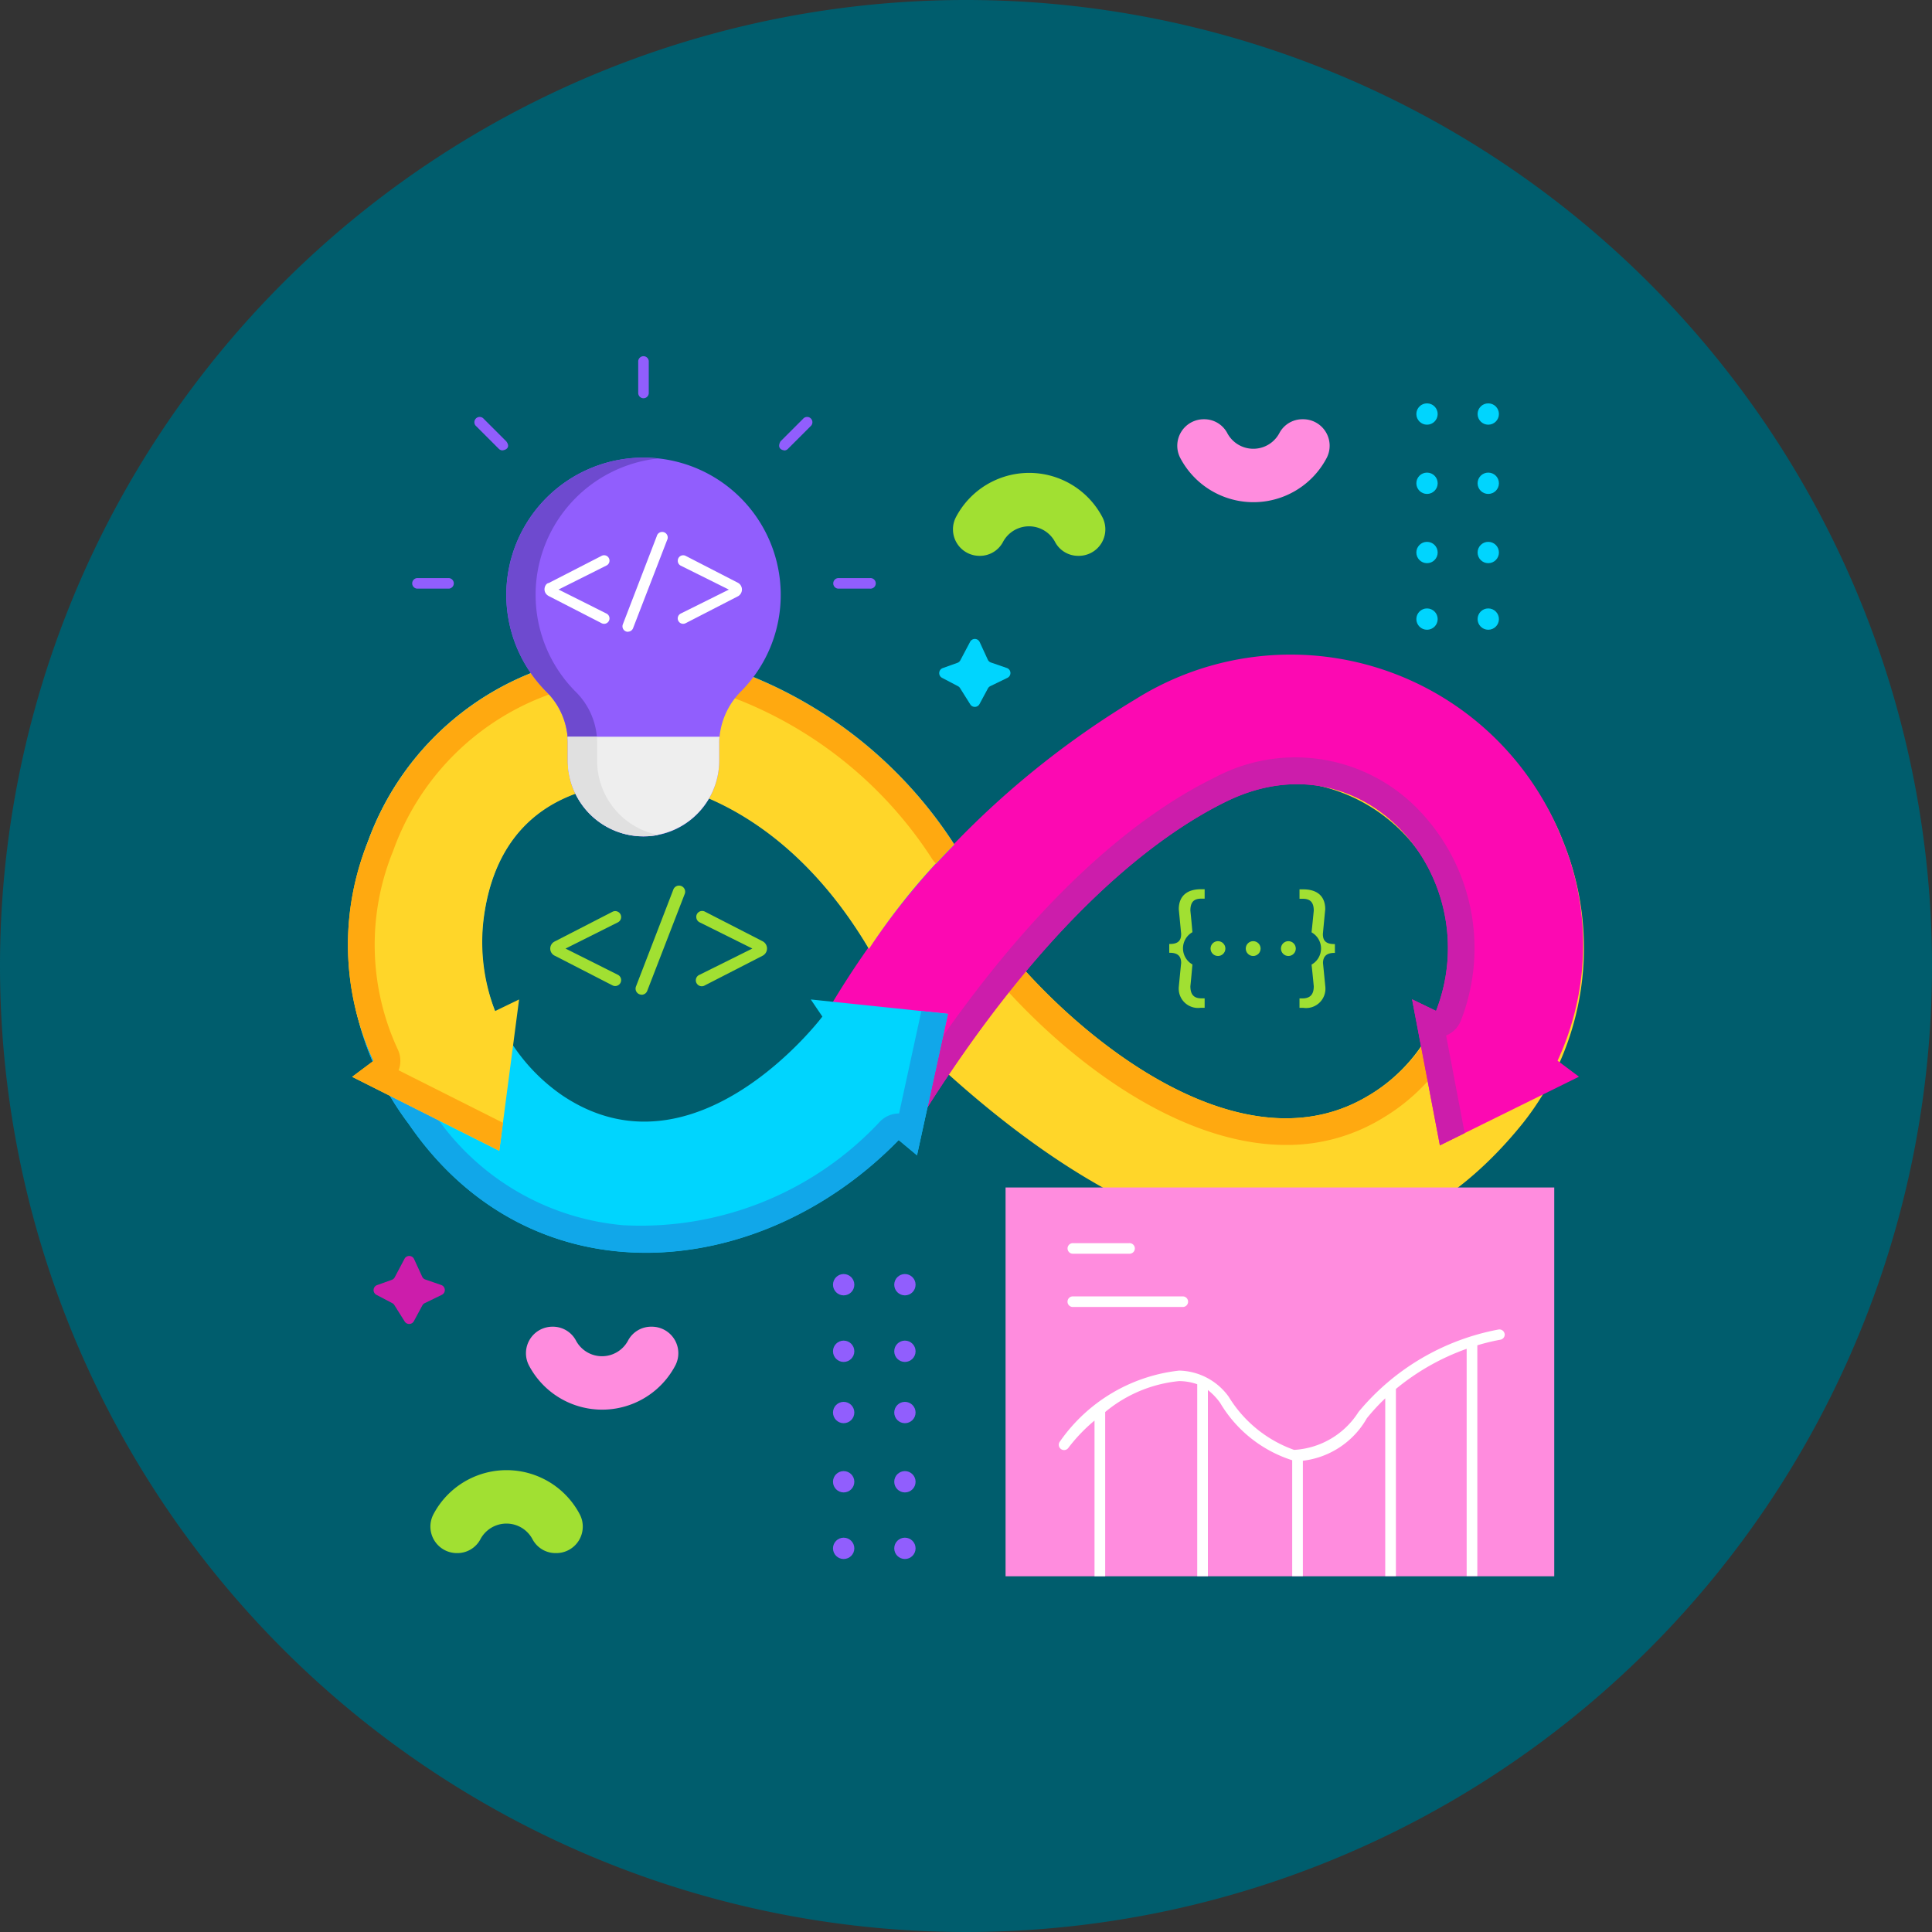 <svg xmlns="http://www.w3.org/2000/svg" width="50" height="50" viewBox="0 0 50 50"><rect x="0" y="0" width="50" height="50" fill="#333333" stroke="none"/><defs><style>.a{fill:#005d6d;}.b{fill:#ffd629;}.c{fill:#ffa910;}.d{fill:#fc09b2;}.e{fill:#cc1dab;}.f{fill:#00d5fe;}.g{fill:#11a7e9;}.h{fill:#a1e032;}.i{fill:#ff8cde;}.j{fill:#fff;}.k{fill:#915efd;}.l{fill:#6e4acf;}.m{fill:#eee;}.n{fill:#e0e0e0;}</style></defs><g transform="translate(780 -287)"><path class="a" d="M25,0A25,25,0,1,1,0,25,25,25,0,0,1,25,0Z" transform="translate(-780 287)"/><g transform="translate(-770.998 293.207)"><path class="b" d="M216.153,125.965s-.045-.126-.141-.338a7.066,7.066,0,0,0-11.5-1.979l-6.257,6.43c1.47,1.409,10.339,11.234,16.842,3.207A7.3,7.3,0,0,0,216.153,125.965Zm-5.027,6.58c-3.021,1.832-6.89-.959-9.024-3.376,2.524-5.188,6.791-4.744,6.791-4.744A4.371,4.371,0,0,1,211.126,132.546Z" transform="translate(-184.705 -110.402)"/><path class="c" d="M256.12,225.076l-.053-.021a4.3,4.3,0,0,1-1.977,2.565c-3.021,1.832-6.89-.959-9.024-3.376q.151-.31.319-.61a.689.689,0,0,0-.836,1.066c1.911,2.164,4.729,4.2,7.4,4.2a4.73,4.73,0,0,0,2.494-.691,5.088,5.088,0,0,0,2.012-2.219A.689.689,0,0,0,256.12,225.076Z" transform="translate(-227.669 -205.476)"/><path class="d" d="M196.427,121.361a7.557,7.557,0,0,0-11.05-3.683,22.962,22.962,0,0,0-8.291,8.618l2.606,2.409c3.358-5.428,6.339-7.551,8.024-8.374,3.6-1.759,6.746,2.022,5.426,5.421l-.621-.3.72,3.779,3.6-1.776-.554-.414a7.144,7.144,0,0,0,.14-5.684Z" transform="translate(-164.979 -105.797)"/><path class="e" d="M222.27,161.907A5.151,5.151,0,0,0,221,156.282a4.428,4.428,0,0,0-5.1-.664c-1.926.94-4.914,3.181-8.237,8.517l.515.476c3.358-5.428,6.339-7.551,8.024-8.373,3.6-1.759,6.746,2.022,5.426,5.421l-.621-.3.72,3.779.641-.316-.481-2.527A.689.689,0,0,0,222.27,161.907Z" transform="translate(-193.464 -141.703)"/><path class="f" d="M11.981,124.643l.3.443S9,129.441,5.552,127.127a4.8,4.8,0,0,1-2.006-4.8c.265-1.6,1.25-3.3,4.239-3.323,0,0,3.235.164,5.7,4.321l.04-.059a18.564,18.564,0,0,1,2.167-2.639,11.314,11.314,0,0,0-5.541-4.465,7.411,7.411,0,0,0-9.628,4.381,7.65,7.65,0,0,0,1.052,7.32c3.172,4.629,9.077,4.12,12.68.416l.474.395.8-3.66Z" transform="translate(0 -104.984)"/><path class="g" d="M15.694,120.63a11.314,11.314,0,0,0-5.541-4.465,7.411,7.411,0,0,0-9.628,4.381,7.65,7.65,0,0,0,1.052,7.32c3.172,4.629,9.077,4.12,12.68.416l.474.395.8-3.66-.689-.073-.576,2.649h0a.688.688,0,0,0-.494.209,8.47,8.47,0,0,1-6.639,2.683,6.6,6.6,0,0,1-4.979-3.008,6.943,6.943,0,0,1-.982-6.671l.01-.027a6.7,6.7,0,0,1,8.763-3.958,10.69,10.69,0,0,1,5.164,4.16.691.691,0,0,0,.12.15q.232-.254.474-.5Z" transform="translate(0 -104.983)"/><path class="b" d="M10.153,116.166a7.411,7.411,0,0,0-9.628,4.381,7.144,7.144,0,0,0,.14,5.684l-.554.414,3.808,1.914.513-3.917-.621.3a4.962,4.962,0,0,1-.264-2.607c.265-1.6,1.25-3.3,4.239-3.323,0,0,3.235.164,5.7,4.321l.1-.151a17.007,17.007,0,0,1,2.1-2.546,11.315,11.315,0,0,0-5.541-4.465Z" transform="translate(0 -104.983)"/><path class="c" d="M15.694,120.63a11.314,11.314,0,0,0-5.541-4.465,7.411,7.411,0,0,0-9.628,4.381,7.144,7.144,0,0,0,.14,5.684l-.554.414,3.808,1.914.095-.724-2.7-1.359a.689.689,0,0,0-.012-.52,6.425,6.425,0,0,1-.133-5.149l.01-.027a6.7,6.7,0,0,1,8.764-3.958,10.625,10.625,0,0,1,5.163,4.16.687.687,0,0,0,.116.146q.234-.253.477-.5Z" transform="translate(0 -104.983)"/><g transform="translate(5.239 16.719)"><path class="h" d="M76.748,205.459l1.5.771a.153.153,0,1,0,.139-.274l-1.355-.679,1.355-.679a.153.153,0,1,0-.139-.274l-1.5.771a.205.205,0,0,0,0,.365ZM79,206.472a.156.156,0,0,0,.146-.1l.967-2.5a.158.158,0,1,0-.294-.114l-.964,2.5a.156.156,0,0,0,.146.212Zm1.416-2.012a.153.153,0,0,0,.085.137l1.366.679-1.366.679a.154.154,0,1,0,.138.274l1.492-.766a.211.211,0,0,0,0-.376l-1.492-.766A.153.153,0,0,0,80.415,204.46Z" transform="translate(-76.637 -203.654)"/><circle class="h" cx="0.192" cy="0.192" r="0.192" transform="translate(17.088 1.431)"/><circle class="h" cx="0.192" cy="0.192" r="0.192" transform="translate(17.999 1.431)"/><circle class="h" cx="0.192" cy="0.192" r="0.192" transform="translate(18.91 1.431)"/><path class="h" d="M311.185,205.479c.021.212.041.424.061.634,0,.131-.035.264-.291.264h-.017v.228h.017c.2,0,.291.086.291.263-.021.207-.041.413-.061.622a.5.5,0,0,0,.569.538h.1v-.244h-.086c-.193,0-.283-.1-.283-.312.019-.185.036-.375.053-.565a.479.479,0,0,1,0-.835c-.016-.185-.034-.373-.053-.558,0-.217.085-.31.283-.31h.086v-.244h-.1C311.387,204.962,311.185,205.145,311.185,205.479Zm4.02.9c-.256,0-.291-.134-.291-.263.02-.212.04-.424.061-.637,0-.333-.2-.516-.573-.516h-.093v.244h.085c.2,0,.284.1.284.308-.018.186-.037.374-.057.561a.478.478,0,0,1,0,.835c.021.188.04.377.057.561,0,.211-.091.31-.287.314h-.082v.244h.1a.5.5,0,0,0,.569-.54c-.02-.207-.04-.413-.061-.618,0-.178.1-.264.291-.264h.017v-.228h-.017Z" transform="translate(-294.919 -204.873)"/></g><path class="i" d="M248.966,317.832h14.2v10.062h-14.2Z" transform="translate(-231.944 -293.307)"/><g transform="translate(18.404 25.966)"><path class="j" d="M270.382,347.525h-.276m2.933,0h-.276m2.733,0h-.276m2.683,0h-.276m2.382,0h-.276m.985-6.276a.137.137,0,0,0-.159-.11,6.182,6.182,0,0,0-3.621,2.132,2.113,2.113,0,0,1-1.668.983,3.267,3.267,0,0,1-1.692-1.375,1.621,1.621,0,0,0-1.283-.677,4.339,4.339,0,0,0-3.083,1.832.137.137,0,1,0,.221.161,4.306,4.306,0,0,1,.672-.7v4.03h.276v-4.251a3.519,3.519,0,0,1,1.91-.8,1.409,1.409,0,0,1,.472.081v4.968h.276v-4.818a1.583,1.583,0,0,1,.319.335,3.35,3.35,0,0,0,1.863,1.482v3h.276v-2.987a2.2,2.2,0,0,0,1.656-1.1,5.173,5.173,0,0,1,.476-.515v4.6h.276v-4.843a6.047,6.047,0,0,1,1.831-1.039v5.881h.276v-5.972a5.6,5.6,0,0,1,.6-.145A.137.137,0,0,0,280.72,341.249ZM271,339.177h-1.444a.137.137,0,1,1,0-.273H271a.137.137,0,1,1,0,.273Zm1.378,1.378h-2.823a.137.137,0,1,1,0-.273h2.823a.137.137,0,1,1,0,.273Z" transform="translate(-269.185 -338.904)"/></g><path class="k" d="M67.094,45.12a3.551,3.551,0,1,0-6.066,2.506,1.864,1.864,0,0,1,.556,1.313v.472a1.959,1.959,0,1,0,3.918,0v-.445a1.93,1.93,0,0,1,.569-1.353,3.539,3.539,0,0,0,1.023-2.493Z" transform="translate(-55.891 -35.932)"/><path class="l" d="M62.342,49.413v-.472a1.864,1.864,0,0,0-.556-1.313,3.55,3.55,0,0,1,2.137-6.037,3.6,3.6,0,0,0-.52-.018,3.551,3.551,0,0,0-2.375,6.055,1.864,1.864,0,0,1,.556,1.313v.472a1.959,1.959,0,0,0,2.338,1.922A1.96,1.96,0,0,1,62.342,49.413Z" transform="translate(-55.89 -35.933)"/><g transform="translate(5.09 7.569)"><path class="j" d="M74.565,71.476l1.363.7a.14.14,0,1,0,.127-.249l-1.235-.619,1.235-.619a.14.14,0,1,0-.127-.249l-1.363.7C74.467,71.148,74.381,71.373,74.565,71.476Zm2.051.923a.142.142,0,0,0,.133-.091l.881-2.281a.144.144,0,1,0-.268-.1l-.878,2.282a.142.142,0,0,0,.133.193Zm1.29-1.833a.14.14,0,0,0,.078.125l1.244.619-1.244.619a.14.14,0,1,0,.126.25l1.36-.7a.2.2,0,0,0,0-.342l-1.36-.7A.14.14,0,0,0,77.906,70.565Z" transform="translate(-74.457 -69.827)"/></g><path class="m" d="M83.186,147.4v.472a1.959,1.959,0,1,0,3.918,0v-.445c0-.057,0-.114.008-.171H83.18C83.184,147.308,83.186,147.356,83.186,147.4Z" transform="translate(-77.493 -134.397)"/><path class="n" d="M83.945,147.878v-.472c0-.049,0-.1-.007-.145H83.18c0,.048.006.1.006.145v.472a1.959,1.959,0,0,0,2.338,1.922A1.96,1.96,0,0,1,83.945,147.878Z" transform="translate(-77.493 -134.399)"/><g transform="translate(1.654 3)"><path class="k" d="M30.194,4.1a.137.137,0,0,1-.137-.137V3.137a.137.137,0,0,1,.273,0v.826A.137.137,0,0,1,30.194,4.1ZM25.159,9.027h-.826a.137.137,0,0,1,0-.273h.826a.137.137,0,0,1,0,.273Zm10.9,0H35.23a.137.137,0,0,1,0-.273h.826a.137.137,0,1,1,0,.273ZM26.55,5.449a.136.136,0,0,1-.1-.04l-.584-.584a.137.137,0,1,1,.193-.193l.584.584c.1.131.027.217-.1.233Zm7.289,0c-.124-.016-.174-.1-.1-.233l.584-.584a.137.137,0,1,1,.193.193l-.584.584A.136.136,0,0,1,33.839,5.451Z" transform="translate(-24.196 -3)"/></g><g transform="translate(27.653 4.232)"><circle class="f" cx="0.276" cy="0.276" r="0.276" transform="translate(0 3.584)"/><circle class="f" cx="0.276" cy="0.276" r="0.276" transform="translate(0 5.307)"/><circle class="f" cx="0.276" cy="0.276" r="0.276" transform="translate(0 1.792)"/><circle class="f" cx="0.276" cy="0.276" r="0.276"/></g><g transform="translate(29.238 4.232)"><circle class="f" cx="0.276" cy="0.276" r="0.276" transform="translate(0 3.584)"/><circle class="f" cx="0.276" cy="0.276" r="0.276" transform="translate(0 5.307)"/><circle class="f" cx="0.276" cy="0.276" r="0.276" transform="translate(0 1.792)"/><circle class="f" cx="0.276" cy="0.276" r="0.276"/></g><g transform="translate(12.556 26.765)"><circle class="k" cx="0.276" cy="0.276" r="0.276" transform="translate(0 5.1)"/><circle class="k" cx="0.276" cy="0.276" r="0.276" transform="translate(0 6.823)"/><circle class="k" cx="0.276" cy="0.276" r="0.276" transform="translate(0 3.308)"/><circle class="k" cx="0.276" cy="0.276" r="0.276" transform="translate(1.585 5.1)"/><circle class="k" cx="0.276" cy="0.276" r="0.276" transform="translate(1.585 6.823)"/><circle class="k" cx="0.276" cy="0.276" r="0.276" transform="translate(1.585 3.308)"/><circle class="k" cx="0.276" cy="0.276" r="0.276"/><circle class="k" cx="0.276" cy="0.276" r="0.276" transform="translate(0 1.723)"/><circle class="k" cx="0.276" cy="0.276" r="0.276" transform="translate(1.585)"/><circle class="k" cx="0.276" cy="0.276" r="0.276" transform="translate(1.585 1.723)"/></g><path class="e" d="M10.279,345.054l.264.42a.138.138,0,0,0,.238-.008l.218-.405A.138.138,0,0,1,11.06,345l.445-.216a.138.138,0,0,0-.015-.254l-.414-.143a.138.138,0,0,1-.08-.073l-.21-.456a.138.138,0,0,0-.247-.007l-.254.48a.138.138,0,0,1-.075.065l-.38.136a.138.138,0,0,0-.018.252l.415.218A.136.136,0,0,1,10.279,345.054Z" transform="translate(-9.072 -317.481)"/><path class="f" d="M224.367,111.5l.264.42a.138.138,0,0,0,.238-.008l.218-.405a.138.138,0,0,1,.061-.059l.445-.216a.138.138,0,0,0-.015-.254l-.414-.143a.138.138,0,0,1-.08-.073l-.21-.456a.138.138,0,0,0-.247-.007l-.254.48a.138.138,0,0,1-.075.065l-.38.136a.138.138,0,0,0-.018.252l.415.218A.135.135,0,0,1,224.367,111.5Z" transform="translate(-208.522 -99.897)"/><path class="h" d="M34.388,427.015a.675.675,0,0,1-.6-.351.763.763,0,0,0-1.356,0,.675.675,0,0,1-.6.351.686.686,0,0,1-.614-1,2.14,2.14,0,0,1,3.791,0A.686.686,0,0,1,34.388,427.015Z" transform="translate(-29.005 -393.028)"/><path class="i" d="M70.559,370.524a.675.675,0,0,0-.6.351.763.763,0,0,1-1.356,0,.675.675,0,0,0-.6-.351.686.686,0,0,0-.614,1,2.14,2.14,0,0,0,3.791,0A.686.686,0,0,0,70.559,370.524Z" transform="translate(-62.703 -342.396)"/><path class="h" d="M232.211,49.5a.675.675,0,0,1-.6-.351.763.763,0,0,0-1.356,0,.675.675,0,0,1-.6.351.686.686,0,0,1-.614-1,2.14,2.14,0,0,1,3.791,0,.686.686,0,0,1-.614,1Z" transform="translate(-213.304 -41.322)"/><path class="i" d="M317.1,27.032a.674.674,0,0,0-.6.351.763.763,0,0,1-1.356,0,.675.675,0,0,0-.6-.351.686.686,0,0,0-.614,1,2.14,2.14,0,0,0,3.791,0A.686.686,0,0,0,317.1,27.032Z" transform="translate(-292.388 -22.389)"/></g></g></svg>